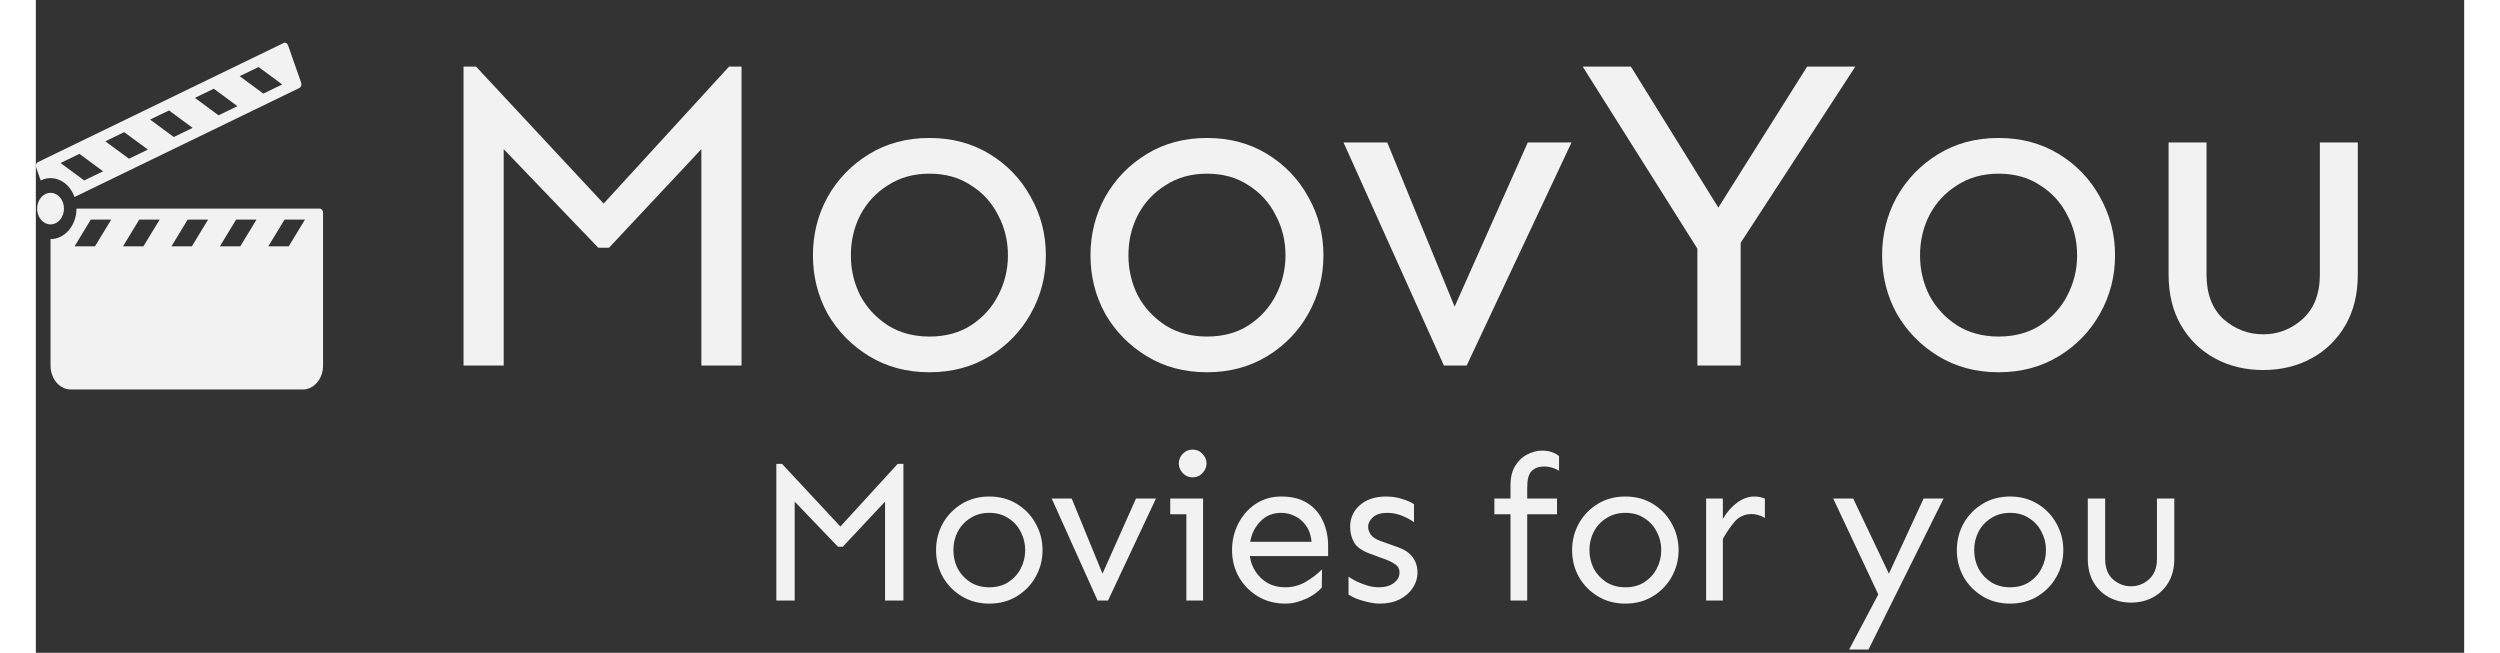 <svg width="180" height="47" viewBox="0 0 186 50" fill="none" xmlns="http://www.w3.org/2000/svg">
<rect x="0" y="0" width="186" height="50" fill="#333333" stroke="none"/>
<path d="M54.054 5.1V28H50.977V11.423L43.902 18.977H43.082L35.836 11.423V28H32.76V5.1H33.717L43.492 15.593L53.097 5.1H54.054ZM68.443 10.568C70.175 10.568 71.713 10.979 73.058 11.799C74.402 12.619 75.45 13.713 76.202 15.08C76.977 16.447 77.364 17.94 77.364 19.558C77.364 21.175 76.977 22.668 76.202 24.035C75.45 25.38 74.402 26.462 73.058 27.282C71.713 28.102 70.175 28.513 68.443 28.513C66.712 28.513 65.174 28.102 63.829 27.282C62.485 26.462 61.425 25.38 60.65 24.035C59.898 22.668 59.523 21.175 59.523 19.558C59.523 17.94 59.898 16.447 60.65 15.08C61.425 13.713 62.485 12.619 63.829 11.799C65.174 10.979 66.712 10.568 68.443 10.568ZM68.443 13.303C67.236 13.303 66.176 13.599 65.265 14.191C64.353 14.761 63.647 15.524 63.145 16.481C62.667 17.416 62.428 18.441 62.428 19.558C62.428 20.651 62.667 21.677 63.145 22.634C63.647 23.568 64.353 24.331 65.265 24.924C66.176 25.494 67.236 25.778 68.443 25.778C69.674 25.778 70.733 25.494 71.622 24.924C72.534 24.331 73.228 23.568 73.707 22.634C74.208 21.677 74.459 20.651 74.459 19.558C74.459 18.441 74.208 17.416 73.707 16.481C73.228 15.524 72.534 14.761 71.622 14.191C70.733 13.599 69.674 13.303 68.443 13.303ZM89.703 10.568C91.435 10.568 92.973 10.979 94.317 11.799C95.662 12.619 96.71 13.713 97.462 15.08C98.237 16.447 98.624 17.94 98.624 19.558C98.624 21.175 98.237 22.668 97.462 24.035C96.71 25.38 95.662 26.462 94.317 27.282C92.973 28.102 91.435 28.513 89.703 28.513C87.971 28.513 86.433 28.102 85.089 27.282C83.745 26.462 82.685 25.38 81.91 24.035C81.158 22.668 80.782 21.175 80.782 19.558C80.782 17.94 81.158 16.447 81.91 15.08C82.685 13.713 83.745 12.619 85.089 11.799C86.433 10.979 87.971 10.568 89.703 10.568ZM89.703 13.303C88.495 13.303 87.436 13.599 86.524 14.191C85.613 14.761 84.907 15.524 84.405 16.481C83.927 17.416 83.688 18.441 83.688 19.558C83.688 20.651 83.927 21.677 84.405 22.634C84.907 23.568 85.613 24.331 86.524 24.924C87.436 25.494 88.495 25.778 89.703 25.778C90.934 25.778 91.993 25.494 92.882 24.924C93.793 24.331 94.488 23.568 94.967 22.634C95.468 21.677 95.719 20.651 95.719 19.558C95.719 18.441 95.468 17.416 94.967 16.481C94.488 15.524 93.793 14.761 92.882 14.191C91.993 13.599 90.934 13.303 89.703 13.303ZM117.628 10.91L109.596 28H107.853L100.162 10.91H103.512L108.673 23.488L114.278 10.91H117.628ZM139.366 5.1L130.582 18.601V28H127.267V19.045L118.482 5.1H122.174L128.873 15.9L135.675 5.1H139.366ZM150.338 10.568C152.07 10.568 153.608 10.979 154.952 11.799C156.297 12.619 157.345 13.713 158.097 15.08C158.871 16.447 159.259 17.94 159.259 19.558C159.259 21.175 158.871 22.668 158.097 24.035C157.345 25.38 156.297 26.462 154.952 27.282C153.608 28.102 152.07 28.513 150.338 28.513C148.606 28.513 147.068 28.102 145.724 27.282C144.379 26.462 143.32 25.38 142.545 24.035C141.793 22.668 141.417 21.175 141.417 19.558C141.417 17.94 141.793 16.447 142.545 15.08C143.32 13.713 144.379 12.619 145.724 11.799C147.068 10.979 148.606 10.568 150.338 10.568ZM150.338 13.303C149.13 13.303 148.071 13.599 147.159 14.191C146.248 14.761 145.541 15.524 145.04 16.481C144.562 17.416 144.322 18.441 144.322 19.558C144.322 20.651 144.562 21.677 145.04 22.634C145.541 23.568 146.248 24.331 147.159 24.924C148.071 25.494 149.13 25.778 150.338 25.778C151.568 25.778 152.628 25.494 153.517 24.924C154.428 24.331 155.123 23.568 155.602 22.634C156.103 21.677 156.354 20.651 156.354 19.558C156.354 18.441 156.103 17.416 155.602 16.481C155.123 15.524 154.428 14.761 153.517 14.191C152.628 13.599 151.568 13.303 150.338 13.303ZM177.853 10.91V21.027C177.853 22.531 177.534 23.83 176.896 24.924C176.257 26.018 175.392 26.861 174.298 27.453C173.204 28.046 171.974 28.342 170.606 28.342C169.239 28.342 168.009 28.046 166.915 27.453C165.821 26.861 164.955 26.018 164.317 24.924C163.679 23.83 163.36 22.531 163.36 21.027V10.91H166.266V21.027C166.266 22.509 166.699 23.648 167.564 24.445C168.453 25.22 169.467 25.607 170.606 25.607C171.746 25.607 172.748 25.22 173.614 24.445C174.503 23.648 174.947 22.509 174.947 21.027V10.91H177.853Z" fill="#F2F2F2"/>
<path d="M66.453 35.531V46H65.047V38.422L61.812 41.875H61.438L58.125 38.422V46H56.719V35.531H57.156L61.625 40.328L66.016 35.531H66.453ZM73.031 38.031C73.823 38.031 74.526 38.219 75.141 38.594C75.755 38.969 76.234 39.469 76.578 40.094C76.932 40.719 77.109 41.401 77.109 42.141C77.109 42.88 76.932 43.562 76.578 44.188C76.234 44.802 75.755 45.297 75.141 45.672C74.526 46.047 73.823 46.234 73.031 46.234C72.24 46.234 71.537 46.047 70.922 45.672C70.307 45.297 69.823 44.802 69.469 44.188C69.125 43.562 68.953 42.88 68.953 42.141C68.953 41.401 69.125 40.719 69.469 40.094C69.823 39.469 70.307 38.969 70.922 38.594C71.537 38.219 72.24 38.031 73.031 38.031ZM73.031 39.281C72.479 39.281 71.995 39.417 71.578 39.688C71.162 39.948 70.838 40.297 70.609 40.734C70.391 41.161 70.281 41.63 70.281 42.141C70.281 42.641 70.391 43.109 70.609 43.547C70.838 43.974 71.162 44.323 71.578 44.594C71.995 44.854 72.479 44.984 73.031 44.984C73.594 44.984 74.078 44.854 74.484 44.594C74.901 44.323 75.219 43.974 75.438 43.547C75.667 43.109 75.781 42.641 75.781 42.141C75.781 41.63 75.667 41.161 75.438 40.734C75.219 40.297 74.901 39.948 74.484 39.688C74.078 39.417 73.594 39.281 73.031 39.281ZM85.797 38.188L82.125 46H81.328L77.812 38.188H79.344L81.703 43.938L84.266 38.188H85.797ZM88.609 34.438C88.912 34.438 89.162 34.547 89.359 34.766C89.568 34.974 89.672 35.219 89.672 35.5C89.672 35.771 89.568 36.016 89.359 36.234C89.162 36.453 88.912 36.562 88.609 36.562C88.307 36.562 88.052 36.453 87.844 36.234C87.646 36.016 87.547 35.771 87.547 35.5C87.547 35.219 87.646 34.974 87.844 34.766C88.052 34.547 88.307 34.438 88.609 34.438ZM89.406 38.188V46H88.125V39.391H86.891V38.188H89.406ZM95.391 38.031C96.193 38.031 96.859 38.198 97.391 38.531C97.922 38.865 98.318 39.318 98.578 39.891C98.849 40.464 98.984 41.109 98.984 41.828V42.594H92.984C93.047 43.031 93.198 43.432 93.438 43.797C93.677 44.161 93.99 44.453 94.375 44.672C94.76 44.88 95.203 44.984 95.703 44.984C96.266 44.984 96.792 44.844 97.281 44.562C97.771 44.271 98.182 43.953 98.516 43.609L98.5 45C98.354 45.177 98.135 45.365 97.844 45.562C97.562 45.75 97.234 45.906 96.859 46.031C96.495 46.167 96.109 46.234 95.703 46.234C94.912 46.234 94.208 46.047 93.594 45.672C92.979 45.297 92.495 44.802 92.141 44.188C91.797 43.562 91.625 42.88 91.625 42.141C91.625 41.401 91.787 40.719 92.109 40.094C92.432 39.469 92.875 38.969 93.438 38.594C94.01 38.219 94.662 38.031 95.391 38.031ZM95.391 39.281C94.745 39.281 94.213 39.5 93.797 39.938C93.38 40.365 93.12 40.885 93.016 41.5H97.719C97.667 40.99 97.521 40.573 97.281 40.25C97.052 39.927 96.771 39.688 96.438 39.531C96.104 39.365 95.755 39.281 95.391 39.281ZM103.422 38.031C103.88 38.031 104.307 38.099 104.703 38.234C105.099 38.359 105.385 38.49 105.562 38.625V40C105.344 39.833 105.047 39.672 104.672 39.516C104.297 39.359 103.911 39.281 103.516 39.281C103.026 39.281 102.656 39.396 102.406 39.625C102.167 39.854 102.047 40.094 102.047 40.344C102.047 40.542 102.115 40.745 102.25 40.953C102.396 41.151 102.646 41.312 103 41.438L104.312 41.906C104.823 42.083 105.203 42.339 105.453 42.672C105.703 43.005 105.828 43.396 105.828 43.844C105.828 44.281 105.703 44.682 105.453 45.047C105.214 45.411 104.875 45.703 104.438 45.922C104.01 46.13 103.516 46.234 102.953 46.234C102.651 46.234 102.333 46.193 102 46.109C101.677 46.036 101.385 45.948 101.125 45.844C100.865 45.729 100.672 45.63 100.547 45.547V44.172C100.693 44.276 100.896 44.396 101.156 44.531C101.427 44.656 101.714 44.766 102.016 44.859C102.318 44.943 102.599 44.984 102.859 44.984C103.349 44.984 103.734 44.875 104.016 44.656C104.307 44.438 104.453 44.167 104.453 43.844C104.453 43.594 104.354 43.396 104.156 43.25C103.969 43.104 103.693 42.964 103.328 42.828L102.172 42.406C101.568 42.177 101.167 41.891 100.969 41.547C100.771 41.193 100.672 40.792 100.672 40.344C100.672 39.677 100.922 39.125 101.422 38.688C101.922 38.25 102.589 38.031 103.422 38.031ZM116.516 38.188V39.391H114.234V46H112.953V39.391H111.719V38.188H112.953V37.188C112.953 36.573 113.073 36.073 113.312 35.688C113.552 35.292 113.859 35 114.234 34.812C114.609 34.615 114.99 34.516 115.375 34.516C115.906 34.516 116.339 34.656 116.672 34.938V36.062C116.516 35.958 116.328 35.875 116.109 35.812C115.891 35.75 115.672 35.724 115.453 35.734C115.068 35.745 114.766 35.87 114.547 36.109C114.339 36.339 114.234 36.745 114.234 37.328V38.188H116.516ZM121.75 38.031C122.542 38.031 123.245 38.219 123.859 38.594C124.474 38.969 124.953 39.469 125.297 40.094C125.651 40.719 125.828 41.401 125.828 42.141C125.828 42.88 125.651 43.562 125.297 44.188C124.953 44.802 124.474 45.297 123.859 45.672C123.245 46.047 122.542 46.234 121.75 46.234C120.958 46.234 120.255 46.047 119.641 45.672C119.026 45.297 118.542 44.802 118.188 44.188C117.844 43.562 117.672 42.88 117.672 42.141C117.672 41.401 117.844 40.719 118.188 40.094C118.542 39.469 119.026 38.969 119.641 38.594C120.255 38.219 120.958 38.031 121.75 38.031ZM121.75 39.281C121.198 39.281 120.714 39.417 120.297 39.688C119.88 39.948 119.557 40.297 119.328 40.734C119.109 41.161 119 41.63 119 42.141C119 42.641 119.109 43.109 119.328 43.547C119.557 43.974 119.88 44.323 120.297 44.594C120.714 44.854 121.198 44.984 121.75 44.984C122.312 44.984 122.797 44.854 123.203 44.594C123.62 44.323 123.938 43.974 124.156 43.547C124.385 43.109 124.5 42.641 124.5 42.141C124.5 41.63 124.385 41.161 124.156 40.734C123.938 40.297 123.62 39.948 123.203 39.688C122.797 39.417 122.312 39.281 121.75 39.281ZM129.219 38.188V39.75C129.521 39.229 129.885 38.812 130.312 38.5C130.74 38.188 131.177 38.031 131.625 38.031C131.927 38.031 132.198 38.083 132.438 38.188V39.672C132.104 39.474 131.771 39.375 131.438 39.375C130.906 39.375 130.474 39.562 130.141 39.938C129.818 40.312 129.51 40.76 129.219 41.281V46H127.938V38.188H129.219ZM139.203 38.188L141.938 43.938L144.594 38.188H146.125L140.375 49.75H138.891L141.125 45.531L137.672 38.188H139.203ZM151.219 38.031C152.01 38.031 152.714 38.219 153.328 38.594C153.943 38.969 154.422 39.469 154.766 40.094C155.12 40.719 155.297 41.401 155.297 42.141C155.297 42.88 155.12 43.562 154.766 44.188C154.422 44.802 153.943 45.297 153.328 45.672C152.714 46.047 152.01 46.234 151.219 46.234C150.427 46.234 149.724 46.047 149.109 45.672C148.495 45.297 148.01 44.802 147.656 44.188C147.312 43.562 147.141 42.88 147.141 42.141C147.141 41.401 147.312 40.719 147.656 40.094C148.01 39.469 148.495 38.969 149.109 38.594C149.724 38.219 150.427 38.031 151.219 38.031ZM151.219 39.281C150.667 39.281 150.182 39.417 149.766 39.688C149.349 39.948 149.026 40.297 148.797 40.734C148.578 41.161 148.469 41.63 148.469 42.141C148.469 42.641 148.578 43.109 148.797 43.547C149.026 43.974 149.349 44.323 149.766 44.594C150.182 44.854 150.667 44.984 151.219 44.984C151.781 44.984 152.266 44.854 152.672 44.594C153.089 44.323 153.406 43.974 153.625 43.547C153.854 43.109 153.969 42.641 153.969 42.141C153.969 41.63 153.854 41.161 153.625 40.734C153.406 40.297 153.089 39.948 152.672 39.688C152.266 39.417 151.781 39.281 151.219 39.281ZM163.797 38.188V42.812C163.797 43.5 163.651 44.094 163.359 44.594C163.068 45.094 162.672 45.479 162.172 45.75C161.672 46.021 161.109 46.156 160.484 46.156C159.859 46.156 159.297 46.021 158.797 45.75C158.297 45.479 157.901 45.094 157.609 44.594C157.318 44.094 157.172 43.5 157.172 42.812V38.188H158.5V42.812C158.5 43.49 158.698 44.01 159.094 44.375C159.5 44.729 159.964 44.906 160.484 44.906C161.005 44.906 161.464 44.729 161.859 44.375C162.266 44.01 162.469 43.49 162.469 42.812V38.188H163.797Z" fill="#F2F2F2"/>
<path d="M2.156 15.979C2.156 15.659 2.047 15.351 1.855 15.124C1.662 14.897 1.4 14.77 1.127 14.77C0.855 14.77 0.593 14.897 0.4 15.124C0.207 15.351 0.099 15.659 0.099 15.979C0.099 16.3 0.207 16.608 0.4 16.835C0.593 17.061 0.855 17.189 1.127 17.189C1.4 17.189 1.662 17.061 1.855 16.835C2.047 16.608 2.156 16.3 2.156 15.979Z" fill="#F2F2F2"/>
<path d="M19.317 3.466C19.262 3.307 19.108 3.232 18.973 3.297L0.163 12.416C0.029 12.481 -0.036 12.663 0.02 12.821L0.371 13.822C0.857 13.585 1.404 13.586 1.89 13.824C2.376 14.062 2.762 14.518 2.962 15.09L20.18 6.743C20.315 6.678 20.379 6.496 20.324 6.338L19.317 3.466ZM3.705 13.821L1.893 12.486L3.339 11.785L5.151 13.12L3.705 13.821ZM7.136 12.158L5.323 10.823L6.769 10.122L8.582 11.457L7.136 12.158ZM10.566 10.495L8.754 9.16L10.2 8.459L12.012 9.794L10.566 10.495ZM13.996 8.832L12.183 7.497L13.63 6.796L15.442 8.131L13.996 8.832ZM17.426 7.169L15.614 5.834L17.06 5.133L18.872 6.468L17.426 7.169Z" fill="#F2F2F2"/>
<path d="M22 28.007V16.29C22 16.118 21.882 15.979 21.736 15.979H3.113C3.112 16.598 2.903 17.192 2.531 17.63C2.158 18.067 1.654 18.314 1.127 18.314V28.007C1.127 28.491 1.291 28.956 1.582 29.298C1.873 29.641 2.268 29.833 2.68 29.833H20.447C20.859 29.833 21.254 29.641 21.545 29.298C21.837 28.956 22 28.491 22 28.007L22 28.007ZM11.631 16.82H13.195L11.952 18.866H10.388L11.631 16.82ZM4.532 18.866H2.968L4.21 16.82H5.774L4.532 18.866ZM7.92 16.82H9.484L8.242 18.866H6.678L7.92 16.82ZM11.564 28.921C10.533 28.921 9.544 28.439 8.815 27.582C8.086 26.725 7.677 25.562 7.677 24.35C7.677 23.137 8.086 21.975 8.815 21.117C9.544 20.26 10.533 19.778 11.564 19.778C12.595 19.778 13.583 20.26 14.312 21.117C15.041 21.975 15.451 23.137 15.451 24.35C15.45 25.561 15.04 26.723 14.311 27.581C13.582 28.438 12.595 28.919 11.564 28.921L11.564 28.921ZM15.662 18.866H14.098L15.341 16.82H16.905L15.662 18.866ZM17.808 18.866L19.051 16.82H20.615L19.372 18.866H17.808Z" fill="#F2F2F2"/>
<ellipse cx="12.173" cy="24.583" rx="4.72" ry="5.209" fill="#F2F2F2"/>
</svg>
